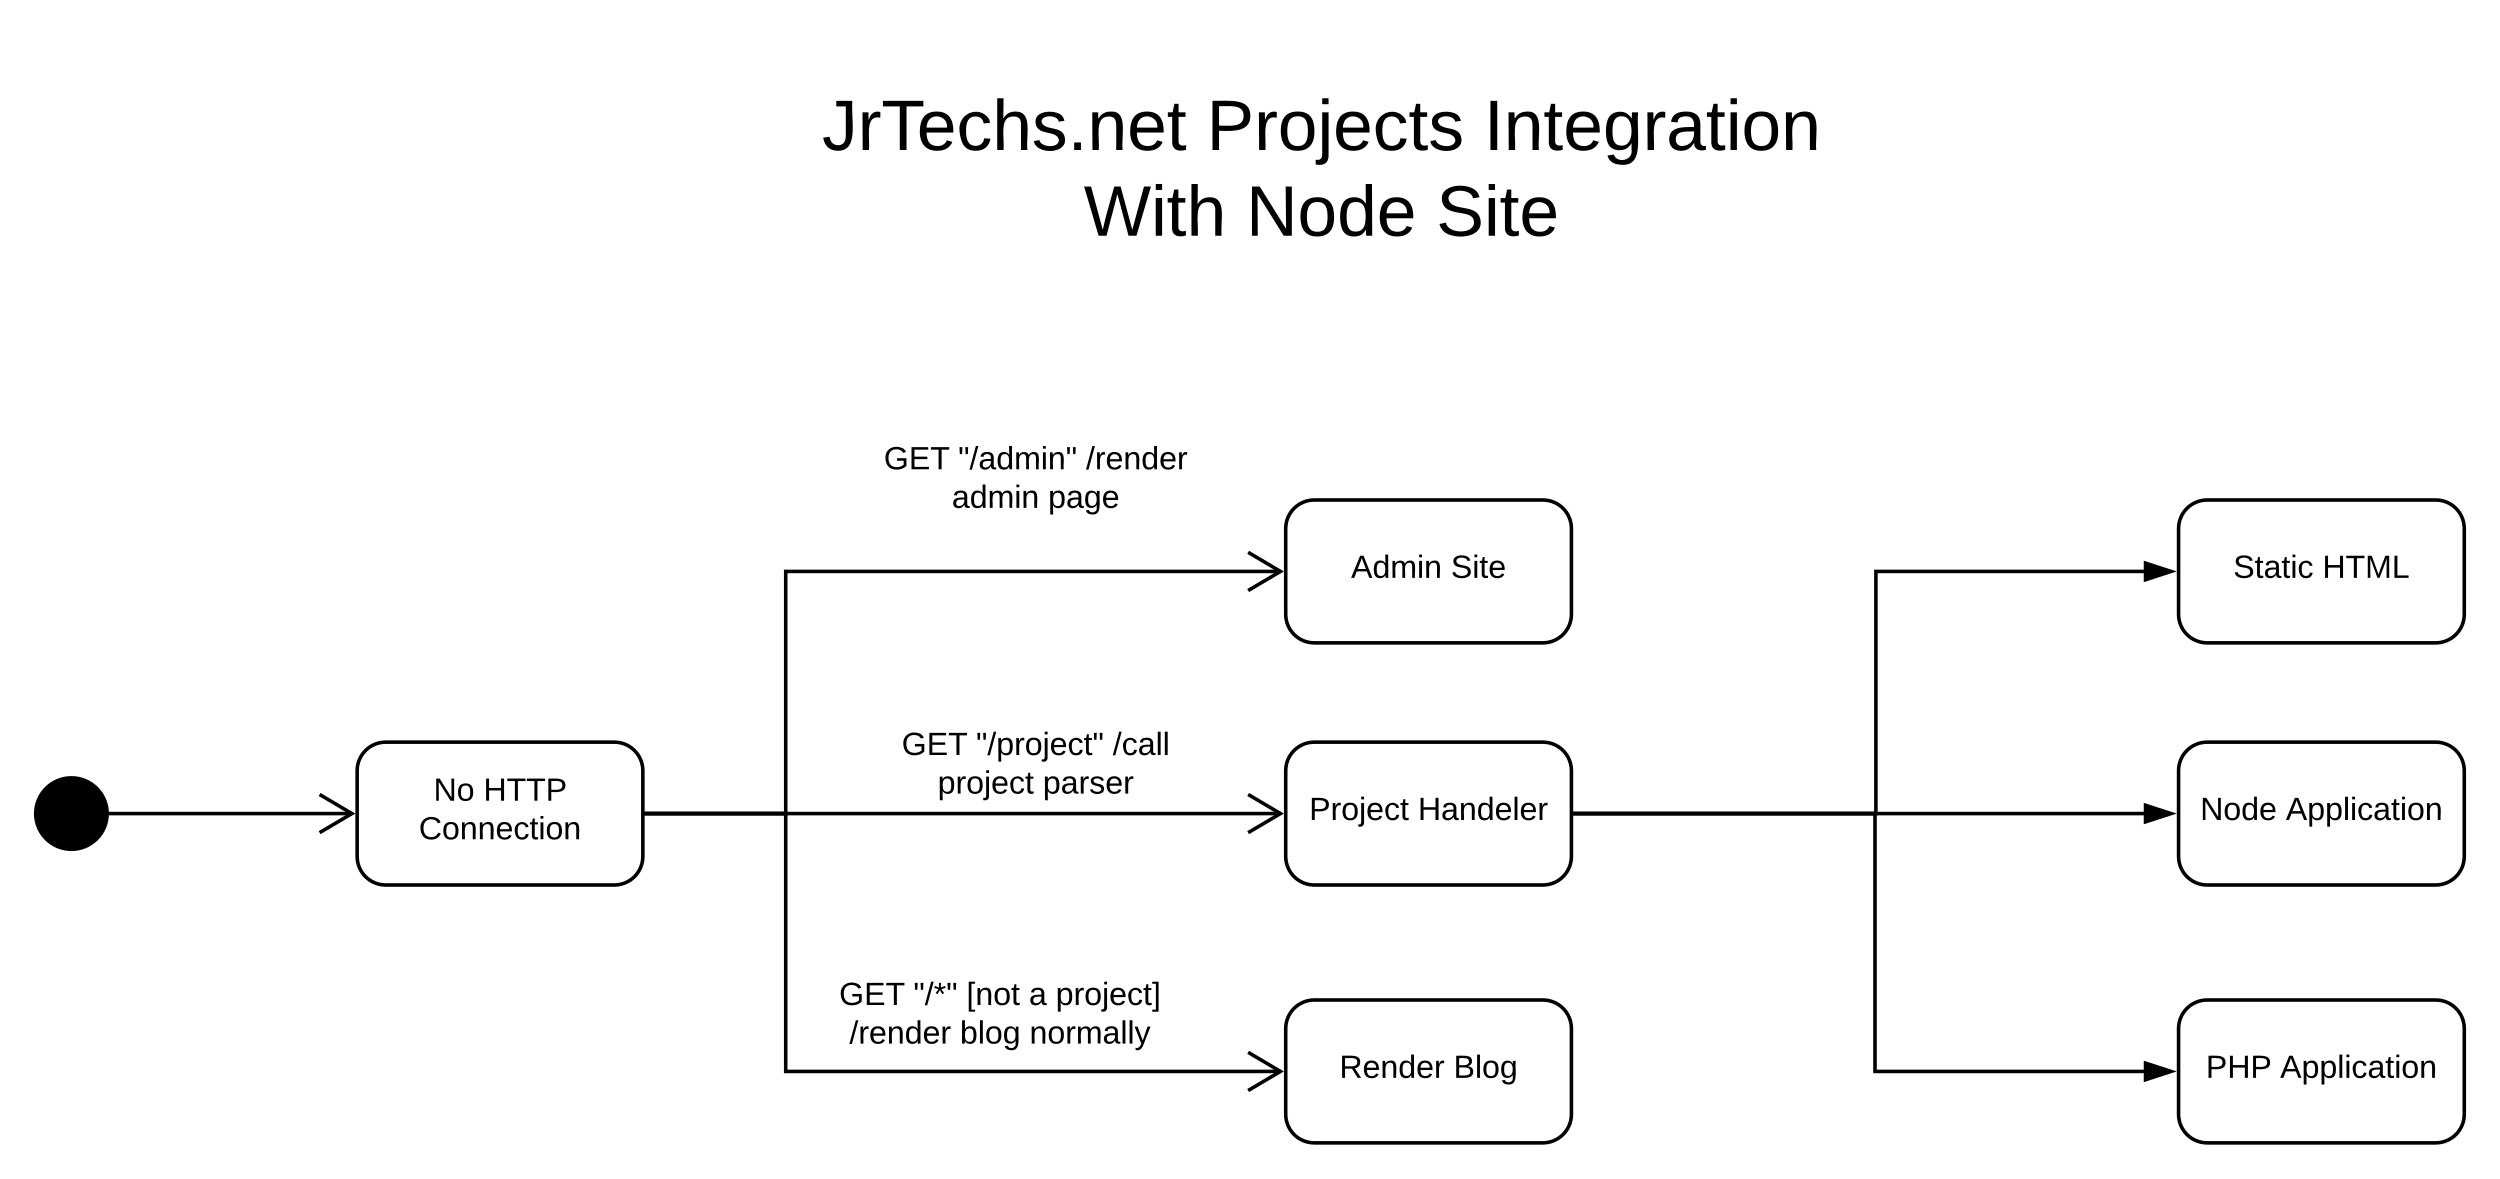 <svg xmlns="http://www.w3.org/2000/svg" xmlns:xlink="http://www.w3.org/1999/xlink" xmlns:lucid="lucid" width="1400" height="660"><g transform="translate(-140 -260)" lucid:page-tab-id="0_0"><path d="M0 0h1760v1360H0z" fill="#fff"/><path d="M570 280h620v160H570z" stroke="#000" stroke-opacity="0" stroke-width="2" fill="#fff" fill-opacity="0"/><use xlink:href="#a" transform="matrix(1,0,0,1,575,285) translate(25.333 59)"/><use xlink:href="#b" transform="matrix(1,0,0,1,575,285) translate(240.667 59)"/><use xlink:href="#c" transform="matrix(1,0,0,1,575,285) translate(396 59)"/><use xlink:href="#d" transform="matrix(1,0,0,1,575,285) translate(171.889 107)"/><use xlink:href="#e" transform="matrix(1,0,0,1,575,285) translate(262.778 107)"/><use xlink:href="#f" transform="matrix(1,0,0,1,575,285) translate(369.333 107)"/><path d="M200 715.6c0 11.05-8.95 20-20 20s-20-8.95-20-20 8.95-20 20-20 20 8.95 20 20z" stroke="#000" stroke-width="2"/><path d="M356 675.6c-8.84 0-16 7.16-16 16v48c0 8.84 7.16 16 16 16h128c8.84 0 16-7.16 16-16v-48c0-8.84-7.16-16-16-16z" stroke="#000" stroke-width="2" fill="#fff"/><use xlink:href="#g" transform="matrix(1,0,0,1,348,683.6) translate(34.775 24.8)"/><use xlink:href="#h" transform="matrix(1,0,0,1,348,683.6) translate(62.725 24.8)"/><use xlink:href="#i" transform="matrix(1,0,0,1,348,683.6) translate(26.55 46.4)"/><path d="M620 500h200v60H620z" stroke="#000" stroke-opacity="0" stroke-width="2" fill="#fff" fill-opacity="0"/><use xlink:href="#j" transform="matrix(1,0,0,1,625,505) translate(9.95 17.8)"/><use xlink:href="#k" transform="matrix(1,0,0,1,625,505) translate(51.55 17.8)"/><use xlink:href="#l" transform="matrix(1,0,0,1,625,505) translate(123.15 17.8)"/><use xlink:href="#m" transform="matrix(1,0,0,1,625,505) translate(48.05 39.4)"/><use xlink:href="#n" transform="matrix(1,0,0,1,625,505) translate(101.95 39.4)"/><path d="M201 715.6h136.04" stroke="#000" stroke-width="2" fill="none"/><path d="M201 716.6h-1.13l.13-1-.04-1H201zM339 715.6l-19.53 11.55-1.02-1.72 16.62-9.83-16.62-9.83 1.02-1.72z"/><path d="M501 715.6h79V580h277.04" stroke="#000" stroke-width="2" fill="none"/><path d="M501 716.6h-1v-2h1zM859 580l-19.53 11.55-1.02-1.72 16.62-9.83-16.62-9.83 1.02-1.72z"/><path d="M876 540c-8.84 0-16 7.16-16 16v48c0 8.84 7.16 16 16 16h128c8.84 0 16-7.16 16-16v-48c0-8.84-7.16-16-16-16z" stroke="#000" stroke-width="2" fill="#fff"/><use xlink:href="#o" transform="matrix(1,0,0,1,868,548) translate(28.575 35.6)"/><use xlink:href="#p" transform="matrix(1,0,0,1,868,548) translate(84.475 35.6)"/><path d="M501 715.6h356.04" stroke="#000" stroke-width="2" fill="none"/><path d="M501 716.6h-1v-2h1zM859 715.6l-19.53 11.55-1.02-1.72 16.62-9.83-16.62-9.83 1.02-1.72z"/><path d="M620 660h200v60H620z" stroke="#000" stroke-opacity="0" stroke-width="2" fill="#fff" fill-opacity="0"/><use xlink:href="#j" transform="matrix(1,0,0,1,625,665) translate(19.95 17.8)"/><use xlink:href="#q" transform="matrix(1,0,0,1,625,665) translate(61.55 17.8)"/><use xlink:href="#r" transform="matrix(1,0,0,1,625,665) translate(138.15 17.8)"/><use xlink:href="#s" transform="matrix(1,0,0,1,625,665) translate(40.1 39.4)"/><use xlink:href="#t" transform="matrix(1,0,0,1,625,665) translate(99 39.4)"/><path d="M876 675.6c-8.84 0-16 7.16-16 16v48c0 8.84 7.16 16 16 16h128c8.84 0 16-7.16 16-16v-48c0-8.84-7.16-16-16-16z" stroke="#000" stroke-width="2" fill="#fff"/><use xlink:href="#u" transform="matrix(1,0,0,1,868,683.6) translate(5.125 35.6)"/><use xlink:href="#v" transform="matrix(1,0,0,1,868,683.6) translate(66.025 35.6)"/><path d="M501 715.6h79V860h277.04" stroke="#000" stroke-width="2" fill="none"/><path d="M501 716.6h-1v-2h1zM859 860l-19.53 11.55-1.02-1.72 16.62-9.83-16.62-9.83 1.02-1.72z"/><path d="M876 820c-8.84 0-16 7.16-16 16v48c0 8.84 7.16 16 16 16h128c8.84 0 16-7.16 16-16v-48c0-8.84-7.16-16-16-16z" stroke="#000" stroke-width="2" fill="#fff"/><use xlink:href="#w" transform="matrix(1,0,0,1,868,828) translate(22.075 35.6)"/><use xlink:href="#x" transform="matrix(1,0,0,1,868,828) translate(85.975 35.6)"/><path d="M600 800h200v60H600z" stroke="#000" stroke-opacity="0" stroke-width="2" fill="#fff" fill-opacity="0"/><use xlink:href="#j" transform="matrix(1,0,0,1,605,805) translate(4.9 17.8)"/><use xlink:href="#y" transform="matrix(1,0,0,1,605,805) translate(46.5 17.8)"/><use xlink:href="#z" transform="matrix(1,0,0,1,605,805) translate(76.2 17.8)"/><use xlink:href="#A" transform="matrix(1,0,0,1,605,805) translate(111.2 17.8)"/><use xlink:href="#B" transform="matrix(1,0,0,1,605,805) translate(126.2 17.8)"/><use xlink:href="#C" transform="matrix(1,0,0,1,605,805) translate(10.675 39.4)"/><use xlink:href="#D" transform="matrix(1,0,0,1,605,805) translate(72.575 39.4)"/><use xlink:href="#E" transform="matrix(1,0,0,1,605,805) translate(111.525 39.4)"/><path d="M1021 715.6h169.5V580h150.26" stroke="#000" stroke-width="2" fill="none"/><path d="M1021 716.6h-1v-2h1zM1355.76 580l-14.26 4.64v-9.28z"/><path d="M1359 580l-18.5 6v-12zm-16.5 3.26l10.03-3.26-10.03-3.26z"/><path d="M1021 715.6h319.76" stroke="#000" stroke-width="2" fill="none"/><path d="M1021 716.6h-1v-2h1zM1355.76 715.6l-14.26 4.64v-9.28z"/><path d="M1359 715.6l-18.5 6v-12zm-16.5 3.26l10.03-3.26-10.03-3.26z"/><path d="M1021 715.6h169V860h150.76" stroke="#000" stroke-width="2" fill="none"/><path d="M1021 716.6h-1v-2h1zM1355.76 860l-14.26 4.64v-9.28z"/><path d="M1359 860l-18.5 6v-12zm-16.5 3.26l10.03-3.26-10.03-3.26z"/><path d="M1376 675.6c-8.84 0-16 7.16-16 16v48c0 8.84 7.16 16 16 16h128c8.84 0 16-7.16 16-16v-48c0-8.84-7.16-16-16-16z" stroke="#000" stroke-width="2" fill="#fff"/><g><use xlink:href="#F" transform="matrix(1,0,0,1,1368,683.6) translate(4.1 35.6)"/><use xlink:href="#G" transform="matrix(1,0,0,1,1368,683.6) translate(52.05 35.6)"/></g><path d="M1376 540c-8.84 0-16 7.16-16 16v48c0 8.84 7.16 16 16 16h128c8.84 0 16-7.16 16-16v-48c0-8.84-7.16-16-16-16z" stroke="#000" stroke-width="2" fill="#fff"/><g><use xlink:href="#H" transform="matrix(1,0,0,1,1368,548) translate(22.6 35.6)"/><use xlink:href="#I" transform="matrix(1,0,0,1,1368,548) translate(72.55 35.6)"/></g><path d="M1376 820c-8.84 0-16 7.16-16 16v48c0 8.84 7.16 16 16 16h128c8.84 0 16-7.16 16-16v-48c0-8.84-7.16-16-16-16z" stroke="#000" stroke-width="2" fill="#fff"/><g><use xlink:href="#J" transform="matrix(1,0,0,1,1368,828) translate(7.275 35.6)"/><use xlink:href="#G" transform="matrix(1,0,0,1,1368,828) translate(48.875 35.6)"/></g><defs><path d="M153-248C145-148 188 4 80 4 36 3 13-21 6-62l32-5c4 25 16 42 43 43 27 0 39-20 39-49v-147H72v-28h81" id="K"/><path d="M114-163C36-179 61-72 57 0H25l-1-190h30c1 12-1 29 2 39 6-27 23-49 58-41v29" id="L"/><path d="M127-220V0H93v-220H8v-28h204v28h-85" id="M"/><path d="M100-194c63 0 86 42 84 106H49c0 40 14 67 53 68 26 1 43-12 49-29l28 8c-11 28-37 45-77 45C44 4 14-33 15-96c1-61 26-98 85-98zm52 81c6-60-76-77-97-28-3 7-6 17-6 28h103" id="N"/><path d="M96-169c-40 0-48 33-48 73s9 75 48 75c24 0 41-14 43-38l32 2c-6 37-31 61-74 61-59 0-76-41-82-99-10-93 101-131 147-64 4 7 5 14 7 22l-32 3c-4-21-16-35-41-35" id="O"/><path d="M106-169C34-169 62-67 57 0H25v-261h32l-1 103c12-21 28-36 61-36 89 0 53 116 60 194h-32v-121c2-32-8-49-39-48" id="P"/><path d="M135-143c-3-34-86-38-87 0 15 53 115 12 119 90S17 21 10-45l28-5c4 36 97 45 98 0-10-56-113-15-118-90-4-57 82-63 122-42 12 7 21 19 24 35" id="Q"/><path d="M33 0v-38h34V0H33" id="R"/><path d="M117-194c89-4 53 116 60 194h-32v-121c0-31-8-49-39-48C34-167 62-67 57 0H25l-1-190h30c1 10-1 24 2 32 11-22 29-35 61-36" id="S"/><path d="M59-47c-2 24 18 29 38 22v24C64 9 27 4 27-40v-127H5v-23h24l9-43h21v43h35v23H59v120" id="T"/><g id="a"><use transform="matrix(0.111,0,0,0.111,0,0)" xlink:href="#K"/><use transform="matrix(0.111,0,0,0.111,20,0)" xlink:href="#L"/><use transform="matrix(0.111,0,0,0.111,33.222,0)" xlink:href="#M"/><use transform="matrix(0.111,0,0,0.111,53.111,0)" xlink:href="#N"/><use transform="matrix(0.111,0,0,0.111,75.333,0)" xlink:href="#O"/><use transform="matrix(0.111,0,0,0.111,95.333,0)" xlink:href="#P"/><use transform="matrix(0.111,0,0,0.111,117.556,0)" xlink:href="#Q"/><use transform="matrix(0.111,0,0,0.111,137.556,0)" xlink:href="#R"/><use transform="matrix(0.111,0,0,0.111,148.667,0)" xlink:href="#S"/><use transform="matrix(0.111,0,0,0.111,170.889,0)" xlink:href="#N"/><use transform="matrix(0.111,0,0,0.111,193.111,0)" xlink:href="#T"/></g><path d="M30-248c87 1 191-15 191 75 0 78-77 80-158 76V0H30v-248zm33 125c57 0 124 11 124-50 0-59-68-47-124-48v98" id="U"/><path d="M100-194c62-1 85 37 85 99 1 63-27 99-86 99S16-35 15-95c0-66 28-99 85-99zM99-20c44 1 53-31 53-75 0-43-8-75-51-75s-53 32-53 75 10 74 51 75" id="V"/><path d="M24-231v-30h32v30H24zM-9 49c24 4 33-6 33-30v-209h32V24c2 40-23 58-65 49V49" id="W"/><g id="b"><use transform="matrix(0.111,0,0,0.111,0,0)" xlink:href="#U"/><use transform="matrix(0.111,0,0,0.111,26.667,0)" xlink:href="#L"/><use transform="matrix(0.111,0,0,0.111,39.889,0)" xlink:href="#V"/><use transform="matrix(0.111,0,0,0.111,62.111,0)" xlink:href="#W"/><use transform="matrix(0.111,0,0,0.111,70.889,0)" xlink:href="#N"/><use transform="matrix(0.111,0,0,0.111,93.111,0)" xlink:href="#O"/><use transform="matrix(0.111,0,0,0.111,113.111,0)" xlink:href="#T"/><use transform="matrix(0.111,0,0,0.111,124.222,0)" xlink:href="#Q"/></g><path d="M33 0v-248h34V0H33" id="X"/><path d="M177-190C167-65 218 103 67 71c-23-6-38-20-44-43l32-5c15 47 100 32 89-28v-30C133-14 115 1 83 1 29 1 15-40 15-95c0-56 16-97 71-98 29-1 48 16 59 35 1-10 0-23 2-32h30zM94-22c36 0 50-32 50-73 0-42-14-75-50-75-39 0-46 34-46 75s6 73 46 73" id="Y"/><path d="M141-36C126-15 110 5 73 4 37 3 15-17 15-53c-1-64 63-63 125-63 3-35-9-54-41-54-24 1-41 7-42 31l-33-3c5-37 33-52 76-52 45 0 72 20 72 64v82c-1 20 7 32 28 27v20c-31 9-61-2-59-35zM48-53c0 20 12 33 32 33 41-3 63-29 60-74-43 2-92-5-92 41" id="Z"/><path d="M24-231v-30h32v30H24zM24 0v-190h32V0H24" id="aa"/><g id="c"><use transform="matrix(0.111,0,0,0.111,0,0)" xlink:href="#X"/><use transform="matrix(0.111,0,0,0.111,11.111,0)" xlink:href="#S"/><use transform="matrix(0.111,0,0,0.111,33.333,0)" xlink:href="#T"/><use transform="matrix(0.111,0,0,0.111,44.444,0)" xlink:href="#N"/><use transform="matrix(0.111,0,0,0.111,66.667,0)" xlink:href="#Y"/><use transform="matrix(0.111,0,0,0.111,88.889,0)" xlink:href="#L"/><use transform="matrix(0.111,0,0,0.111,102.111,0)" xlink:href="#Z"/><use transform="matrix(0.111,0,0,0.111,124.333,0)" xlink:href="#T"/><use transform="matrix(0.111,0,0,0.111,135.444,0)" xlink:href="#aa"/><use transform="matrix(0.111,0,0,0.111,144.222,0)" xlink:href="#V"/><use transform="matrix(0.111,0,0,0.111,166.444,0)" xlink:href="#S"/></g><path d="M266 0h-40l-56-210L115 0H75L2-248h35L96-30l15-64 43-154h32l59 218 59-218h35" id="ab"/><g id="d"><use transform="matrix(0.111,0,0,0.111,0,0)" xlink:href="#ab"/><use transform="matrix(0.111,0,0,0.111,37.667,0)" xlink:href="#aa"/><use transform="matrix(0.111,0,0,0.111,46.444,0)" xlink:href="#T"/><use transform="matrix(0.111,0,0,0.111,57.556,0)" xlink:href="#P"/></g><path d="M190 0L58-211 59 0H30v-248h39L202-35l-2-213h31V0h-41" id="ac"/><path d="M85-194c31 0 48 13 60 33l-1-100h32l1 261h-30c-2-10 0-23-3-31C134-8 116 4 85 4 32 4 16-35 15-94c0-66 23-100 70-100zm9 24c-40 0-46 34-46 75 0 40 6 74 45 74 42 0 51-32 51-76 0-42-9-74-50-73" id="ad"/><g id="e"><use transform="matrix(0.111,0,0,0.111,0,0)" xlink:href="#ac"/><use transform="matrix(0.111,0,0,0.111,28.778,0)" xlink:href="#V"/><use transform="matrix(0.111,0,0,0.111,51,0)" xlink:href="#ad"/><use transform="matrix(0.111,0,0,0.111,73.222,0)" xlink:href="#N"/></g><path d="M185-189c-5-48-123-54-124 2 14 75 158 14 163 119 3 78-121 87-175 55-17-10-28-26-33-46l33-7c5 56 141 63 141-1 0-78-155-14-162-118-5-82 145-84 179-34 5 7 8 16 11 25" id="ae"/><g id="f"><use transform="matrix(0.111,0,0,0.111,0,0)" xlink:href="#ae"/><use transform="matrix(0.111,0,0,0.111,26.667,0)" xlink:href="#aa"/><use transform="matrix(0.111,0,0,0.111,35.444,0)" xlink:href="#T"/><use transform="matrix(0.111,0,0,0.111,46.556,0)" xlink:href="#N"/></g><g id="g"><use transform="matrix(0.05,0,0,0.05,0,0)" xlink:href="#ac"/><use transform="matrix(0.05,0,0,0.05,12.95,0)" xlink:href="#V"/></g><path d="M197 0v-115H63V0H30v-248h33v105h134v-105h34V0h-34" id="af"/><g id="h"><use transform="matrix(0.05,0,0,0.05,0,0)" xlink:href="#af"/><use transform="matrix(0.05,0,0,0.05,12.95,0)" xlink:href="#M"/><use transform="matrix(0.05,0,0,0.05,23.9,0)" xlink:href="#M"/><use transform="matrix(0.05,0,0,0.05,34.85,0)" xlink:href="#U"/></g><path d="M212-179c-10-28-35-45-73-45-59 0-87 40-87 99 0 60 29 101 89 101 43 0 62-24 78-52l27 14C228-24 195 4 139 4 59 4 22-46 18-125c-6-104 99-153 187-111 19 9 31 26 39 46" id="ag"/><g id="i"><use transform="matrix(0.05,0,0,0.05,0,0)" xlink:href="#ag"/><use transform="matrix(0.05,0,0,0.05,12.95,0)" xlink:href="#V"/><use transform="matrix(0.05,0,0,0.05,22.95,0)" xlink:href="#S"/><use transform="matrix(0.05,0,0,0.05,32.95,0)" xlink:href="#S"/><use transform="matrix(0.05,0,0,0.05,42.95,0)" xlink:href="#N"/><use transform="matrix(0.05,0,0,0.05,52.95,0)" xlink:href="#O"/><use transform="matrix(0.05,0,0,0.05,61.95,0)" xlink:href="#T"/><use transform="matrix(0.05,0,0,0.05,66.95,0)" xlink:href="#aa"/><use transform="matrix(0.05,0,0,0.05,70.9,0)" xlink:href="#V"/><use transform="matrix(0.05,0,0,0.05,80.9,0)" xlink:href="#S"/></g><path d="M143 4C61 4 22-44 18-125c-5-107 100-154 193-111 17 8 29 25 37 43l-32 9c-13-25-37-40-76-40-61 0-88 39-88 99 0 61 29 100 91 101 35 0 62-11 79-27v-45h-74v-28h105v86C228-13 192 4 143 4" id="ah"/><path d="M30 0v-248h187v28H63v79h144v27H63v87h162V0H30" id="ai"/><g id="j"><use transform="matrix(0.05,0,0,0.05,0,0)" xlink:href="#ah"/><use transform="matrix(0.05,0,0,0.05,14,0)" xlink:href="#ai"/><use transform="matrix(0.05,0,0,0.05,26,0)" xlink:href="#M"/></g><path d="M109-170H84l-4-78h32zm-65 0H19l-4-78h33" id="aj"/><path d="M0 4l72-265h28L28 4H0" id="ak"/><path d="M210-169c-67 3-38 105-44 169h-31v-121c0-29-5-50-35-48C34-165 62-65 56 0H25l-1-190h30c1 10-1 24 2 32 10-44 99-50 107 0 11-21 27-35 58-36 85-2 47 119 55 194h-31v-121c0-29-5-49-35-48" id="al"/><g id="k"><use transform="matrix(0.05,0,0,0.05,0,0)" xlink:href="#aj"/><use transform="matrix(0.05,0,0,0.05,6.35,0)" xlink:href="#ak"/><use transform="matrix(0.05,0,0,0.05,11.35,0)" xlink:href="#Z"/><use transform="matrix(0.05,0,0,0.05,21.35,0)" xlink:href="#ad"/><use transform="matrix(0.05,0,0,0.05,31.35,0)" xlink:href="#al"/><use transform="matrix(0.05,0,0,0.05,46.3,0)" xlink:href="#aa"/><use transform="matrix(0.05,0,0,0.05,50.25,0)" xlink:href="#S"/><use transform="matrix(0.05,0,0,0.05,60.25,0)" xlink:href="#aj"/></g><g id="l"><use transform="matrix(0.05,0,0,0.05,0,0)" xlink:href="#ak"/><use transform="matrix(0.05,0,0,0.05,5,0)" xlink:href="#L"/><use transform="matrix(0.05,0,0,0.05,10.95,0)" xlink:href="#N"/><use transform="matrix(0.05,0,0,0.05,20.95,0)" xlink:href="#S"/><use transform="matrix(0.05,0,0,0.05,30.95,0)" xlink:href="#ad"/><use transform="matrix(0.05,0,0,0.05,40.95,0)" xlink:href="#N"/><use transform="matrix(0.05,0,0,0.05,50.95,0)" xlink:href="#L"/></g><g id="m"><use transform="matrix(0.05,0,0,0.05,0,0)" xlink:href="#Z"/><use transform="matrix(0.05,0,0,0.05,10,0)" xlink:href="#ad"/><use transform="matrix(0.05,0,0,0.05,20,0)" xlink:href="#al"/><use transform="matrix(0.05,0,0,0.05,34.95,0)" xlink:href="#aa"/><use transform="matrix(0.05,0,0,0.05,38.9,0)" xlink:href="#S"/></g><path d="M115-194c55 1 70 41 70 98S169 2 115 4C84 4 66-9 55-30l1 105H24l-1-265h31l2 30c10-21 28-34 59-34zm-8 174c40 0 45-34 45-75s-6-73-45-74c-42 0-51 32-51 76 0 43 10 73 51 73" id="am"/><g id="n"><use transform="matrix(0.05,0,0,0.05,0,0)" xlink:href="#am"/><use transform="matrix(0.05,0,0,0.05,10,0)" xlink:href="#Z"/><use transform="matrix(0.05,0,0,0.05,20,0)" xlink:href="#Y"/><use transform="matrix(0.05,0,0,0.05,30,0)" xlink:href="#N"/></g><path d="M205 0l-28-72H64L36 0H1l101-248h38L239 0h-34zm-38-99l-47-123c-12 45-31 82-46 123h93" id="an"/><g id="o"><use transform="matrix(0.05,0,0,0.05,0,0)" xlink:href="#an"/><use transform="matrix(0.05,0,0,0.05,12,0)" xlink:href="#ad"/><use transform="matrix(0.05,0,0,0.05,22,0)" xlink:href="#al"/><use transform="matrix(0.05,0,0,0.05,36.95,0)" xlink:href="#aa"/><use transform="matrix(0.05,0,0,0.05,40.9,0)" xlink:href="#S"/></g><g id="p"><use transform="matrix(0.05,0,0,0.05,0,0)" xlink:href="#ae"/><use transform="matrix(0.05,0,0,0.05,12,0)" xlink:href="#aa"/><use transform="matrix(0.05,0,0,0.05,15.95,0)" xlink:href="#T"/><use transform="matrix(0.05,0,0,0.05,20.95,0)" xlink:href="#N"/></g><g id="q"><use transform="matrix(0.05,0,0,0.05,0,0)" xlink:href="#aj"/><use transform="matrix(0.05,0,0,0.05,6.35,0)" xlink:href="#ak"/><use transform="matrix(0.05,0,0,0.05,11.35,0)" xlink:href="#am"/><use transform="matrix(0.05,0,0,0.05,21.35,0)" xlink:href="#L"/><use transform="matrix(0.05,0,0,0.05,27.3,0)" xlink:href="#V"/><use transform="matrix(0.05,0,0,0.05,37.3,0)" xlink:href="#W"/><use transform="matrix(0.05,0,0,0.05,41.25,0)" xlink:href="#N"/><use transform="matrix(0.05,0,0,0.05,51.25,0)" xlink:href="#O"/><use transform="matrix(0.05,0,0,0.05,60.25,0)" xlink:href="#T"/><use transform="matrix(0.05,0,0,0.05,65.25,0)" xlink:href="#aj"/></g><path d="M24 0v-261h32V0H24" id="ao"/><g id="r"><use transform="matrix(0.05,0,0,0.05,0,0)" xlink:href="#ak"/><use transform="matrix(0.05,0,0,0.05,5,0)" xlink:href="#O"/><use transform="matrix(0.05,0,0,0.05,14,0)" xlink:href="#Z"/><use transform="matrix(0.05,0,0,0.05,24,0)" xlink:href="#ao"/><use transform="matrix(0.05,0,0,0.05,27.95,0)" xlink:href="#ao"/></g><g id="s"><use transform="matrix(0.05,0,0,0.05,0,0)" xlink:href="#am"/><use transform="matrix(0.05,0,0,0.05,10,0)" xlink:href="#L"/><use transform="matrix(0.05,0,0,0.05,15.95,0)" xlink:href="#V"/><use transform="matrix(0.05,0,0,0.05,25.95,0)" xlink:href="#W"/><use transform="matrix(0.05,0,0,0.05,29.9,0)" xlink:href="#N"/><use transform="matrix(0.05,0,0,0.05,39.9,0)" xlink:href="#O"/><use transform="matrix(0.05,0,0,0.05,48.9,0)" xlink:href="#T"/></g><g id="t"><use transform="matrix(0.05,0,0,0.05,0,0)" xlink:href="#am"/><use transform="matrix(0.05,0,0,0.05,10,0)" xlink:href="#Z"/><use transform="matrix(0.05,0,0,0.05,20,0)" xlink:href="#L"/><use transform="matrix(0.05,0,0,0.05,25.95,0)" xlink:href="#Q"/><use transform="matrix(0.05,0,0,0.05,34.95,0)" xlink:href="#N"/><use transform="matrix(0.05,0,0,0.05,44.95,0)" xlink:href="#L"/></g><g id="u"><use transform="matrix(0.05,0,0,0.05,0,0)" xlink:href="#U"/><use transform="matrix(0.05,0,0,0.05,12,0)" xlink:href="#L"/><use transform="matrix(0.05,0,0,0.05,17.95,0)" xlink:href="#V"/><use transform="matrix(0.05,0,0,0.05,27.95,0)" xlink:href="#W"/><use transform="matrix(0.05,0,0,0.05,31.9,0)" xlink:href="#N"/><use transform="matrix(0.05,0,0,0.05,41.9,0)" xlink:href="#O"/><use transform="matrix(0.05,0,0,0.05,50.9,0)" xlink:href="#T"/></g><g id="v"><use transform="matrix(0.05,0,0,0.05,0,0)" xlink:href="#af"/><use transform="matrix(0.05,0,0,0.05,12.95,0)" xlink:href="#Z"/><use transform="matrix(0.05,0,0,0.05,22.95,0)" xlink:href="#S"/><use transform="matrix(0.05,0,0,0.05,32.95,0)" xlink:href="#ad"/><use transform="matrix(0.05,0,0,0.05,42.95,0)" xlink:href="#N"/><use transform="matrix(0.05,0,0,0.05,52.95,0)" xlink:href="#ao"/><use transform="matrix(0.05,0,0,0.05,56.9,0)" xlink:href="#N"/><use transform="matrix(0.05,0,0,0.05,66.9,0)" xlink:href="#L"/></g><path d="M233-177c-1 41-23 64-60 70L243 0h-38l-65-103H63V0H30v-248c88 3 205-21 203 71zM63-129c60-2 137 13 137-47 0-61-80-42-137-45v92" id="ap"/><g id="w"><use transform="matrix(0.05,0,0,0.05,0,0)" xlink:href="#ap"/><use transform="matrix(0.05,0,0,0.05,12.95,0)" xlink:href="#N"/><use transform="matrix(0.05,0,0,0.05,22.95,0)" xlink:href="#S"/><use transform="matrix(0.05,0,0,0.05,32.95,0)" xlink:href="#ad"/><use transform="matrix(0.05,0,0,0.05,42.95,0)" xlink:href="#N"/><use transform="matrix(0.05,0,0,0.05,52.95,0)" xlink:href="#L"/></g><path d="M160-131c35 5 61 23 61 61C221 17 115-2 30 0v-248c76 3 177-17 177 60 0 33-19 50-47 57zm-97-11c50-1 110 9 110-42 0-47-63-36-110-37v79zm0 115c55-2 124 14 124-45 0-56-70-42-124-44v89" id="aq"/><g id="x"><use transform="matrix(0.05,0,0,0.05,0,0)" xlink:href="#aq"/><use transform="matrix(0.05,0,0,0.05,12,0)" xlink:href="#ao"/><use transform="matrix(0.05,0,0,0.05,15.95,0)" xlink:href="#V"/><use transform="matrix(0.05,0,0,0.05,25.95,0)" xlink:href="#Y"/></g><path d="M80-196l47-18 7 23-49 13 32 44-20 13-27-46-27 45-21-12 33-44-49-13 8-23 47 19-2-53h23" id="ar"/><g id="y"><use transform="matrix(0.05,0,0,0.05,0,0)" xlink:href="#aj"/><use transform="matrix(0.05,0,0,0.05,6.35,0)" xlink:href="#ak"/><use transform="matrix(0.05,0,0,0.05,11.35,0)" xlink:href="#ar"/><use transform="matrix(0.05,0,0,0.05,18.35,0)" xlink:href="#aj"/></g><path d="M26 75v-336h71v23H56V52h41v23H26" id="as"/><g id="z"><use transform="matrix(0.05,0,0,0.05,0,0)" xlink:href="#as"/><use transform="matrix(0.05,0,0,0.05,5,0)" xlink:href="#S"/><use transform="matrix(0.05,0,0,0.05,15,0)" xlink:href="#V"/><use transform="matrix(0.05,0,0,0.05,25,0)" xlink:href="#T"/></g><use transform="matrix(0.05,0,0,0.05,0,0)" xlink:href="#Z" id="A"/><path d="M3 75V52h41v-290H3v-23h71V75H3" id="at"/><g id="B"><use transform="matrix(0.05,0,0,0.05,0,0)" xlink:href="#am"/><use transform="matrix(0.05,0,0,0.05,10,0)" xlink:href="#L"/><use transform="matrix(0.05,0,0,0.05,15.95,0)" xlink:href="#V"/><use transform="matrix(0.05,0,0,0.05,25.95,0)" xlink:href="#W"/><use transform="matrix(0.05,0,0,0.05,29.9,0)" xlink:href="#N"/><use transform="matrix(0.05,0,0,0.05,39.9,0)" xlink:href="#O"/><use transform="matrix(0.05,0,0,0.05,48.9,0)" xlink:href="#T"/><use transform="matrix(0.05,0,0,0.05,53.9,0)" xlink:href="#at"/></g><g id="C"><use transform="matrix(0.05,0,0,0.05,0,0)" xlink:href="#ak"/><use transform="matrix(0.05,0,0,0.05,5,0)" xlink:href="#L"/><use transform="matrix(0.05,0,0,0.05,10.95,0)" xlink:href="#N"/><use transform="matrix(0.05,0,0,0.05,20.95,0)" xlink:href="#S"/><use transform="matrix(0.05,0,0,0.05,30.95,0)" xlink:href="#ad"/><use transform="matrix(0.05,0,0,0.05,40.95,0)" xlink:href="#N"/><use transform="matrix(0.05,0,0,0.05,50.95,0)" xlink:href="#L"/></g><path d="M115-194c53 0 69 39 70 98 0 66-23 100-70 100C84 3 66-7 56-30L54 0H23l1-261h32v101c10-23 28-34 59-34zm-8 174c40 0 45-34 45-75 0-40-5-75-45-74-42 0-51 32-51 76 0 43 10 73 51 73" id="au"/><g id="D"><use transform="matrix(0.05,0,0,0.05,0,0)" xlink:href="#au"/><use transform="matrix(0.05,0,0,0.05,10,0)" xlink:href="#ao"/><use transform="matrix(0.05,0,0,0.05,13.95,0)" xlink:href="#V"/><use transform="matrix(0.05,0,0,0.05,23.95,0)" xlink:href="#Y"/></g><path d="M179-190L93 31C79 59 56 82 12 73V49c39 6 53-20 64-50L1-190h34L92-34l54-156h33" id="av"/><g id="E"><use transform="matrix(0.05,0,0,0.05,0,0)" xlink:href="#S"/><use transform="matrix(0.05,0,0,0.05,10,0)" xlink:href="#V"/><use transform="matrix(0.05,0,0,0.05,20,0)" xlink:href="#L"/><use transform="matrix(0.05,0,0,0.05,25.95,0)" xlink:href="#al"/><use transform="matrix(0.05,0,0,0.05,40.9,0)" xlink:href="#Z"/><use transform="matrix(0.05,0,0,0.05,50.9,0)" xlink:href="#ao"/><use transform="matrix(0.05,0,0,0.05,54.85,0)" xlink:href="#ao"/><use transform="matrix(0.05,0,0,0.05,58.8,0)" xlink:href="#av"/></g><g id="F"><use transform="matrix(0.05,0,0,0.05,0,0)" xlink:href="#ac"/><use transform="matrix(0.05,0,0,0.05,12.95,0)" xlink:href="#V"/><use transform="matrix(0.05,0,0,0.05,22.95,0)" xlink:href="#ad"/><use transform="matrix(0.05,0,0,0.05,32.95,0)" xlink:href="#N"/></g><g id="G"><use transform="matrix(0.05,0,0,0.05,0,0)" xlink:href="#an"/><use transform="matrix(0.05,0,0,0.05,12,0)" xlink:href="#am"/><use transform="matrix(0.05,0,0,0.05,22,0)" xlink:href="#am"/><use transform="matrix(0.05,0,0,0.05,32,0)" xlink:href="#ao"/><use transform="matrix(0.05,0,0,0.05,35.95,0)" xlink:href="#aa"/><use transform="matrix(0.05,0,0,0.05,39.9,0)" xlink:href="#O"/><use transform="matrix(0.05,0,0,0.05,48.9,0)" xlink:href="#Z"/><use transform="matrix(0.05,0,0,0.05,58.9,0)" xlink:href="#T"/><use transform="matrix(0.05,0,0,0.05,63.9,0)" xlink:href="#aa"/><use transform="matrix(0.05,0,0,0.05,67.85,0)" xlink:href="#V"/><use transform="matrix(0.05,0,0,0.05,77.85,0)" xlink:href="#S"/></g><g id="H"><use transform="matrix(0.05,0,0,0.05,0,0)" xlink:href="#ae"/><use transform="matrix(0.05,0,0,0.05,12,0)" xlink:href="#T"/><use transform="matrix(0.05,0,0,0.05,17,0)" xlink:href="#Z"/><use transform="matrix(0.05,0,0,0.05,27,0)" xlink:href="#T"/><use transform="matrix(0.05,0,0,0.05,32,0)" xlink:href="#aa"/><use transform="matrix(0.05,0,0,0.05,35.95,0)" xlink:href="#O"/></g><path d="M240 0l2-218c-23 76-54 145-80 218h-23L58-218 59 0H30v-248h44l77 211c21-75 51-140 76-211h43V0h-30" id="aw"/><path d="M30 0v-248h33v221h125V0H30" id="ax"/><g id="I"><use transform="matrix(0.05,0,0,0.05,0,0)" xlink:href="#af"/><use transform="matrix(0.05,0,0,0.05,12.95,0)" xlink:href="#M"/><use transform="matrix(0.05,0,0,0.05,23.9,0)" xlink:href="#aw"/><use transform="matrix(0.05,0,0,0.05,38.85,0)" xlink:href="#ax"/></g><g id="J"><use transform="matrix(0.05,0,0,0.05,0,0)" xlink:href="#U"/><use transform="matrix(0.05,0,0,0.05,12,0)" xlink:href="#af"/><use transform="matrix(0.05,0,0,0.05,24.95,0)" xlink:href="#U"/></g></defs></g></svg>